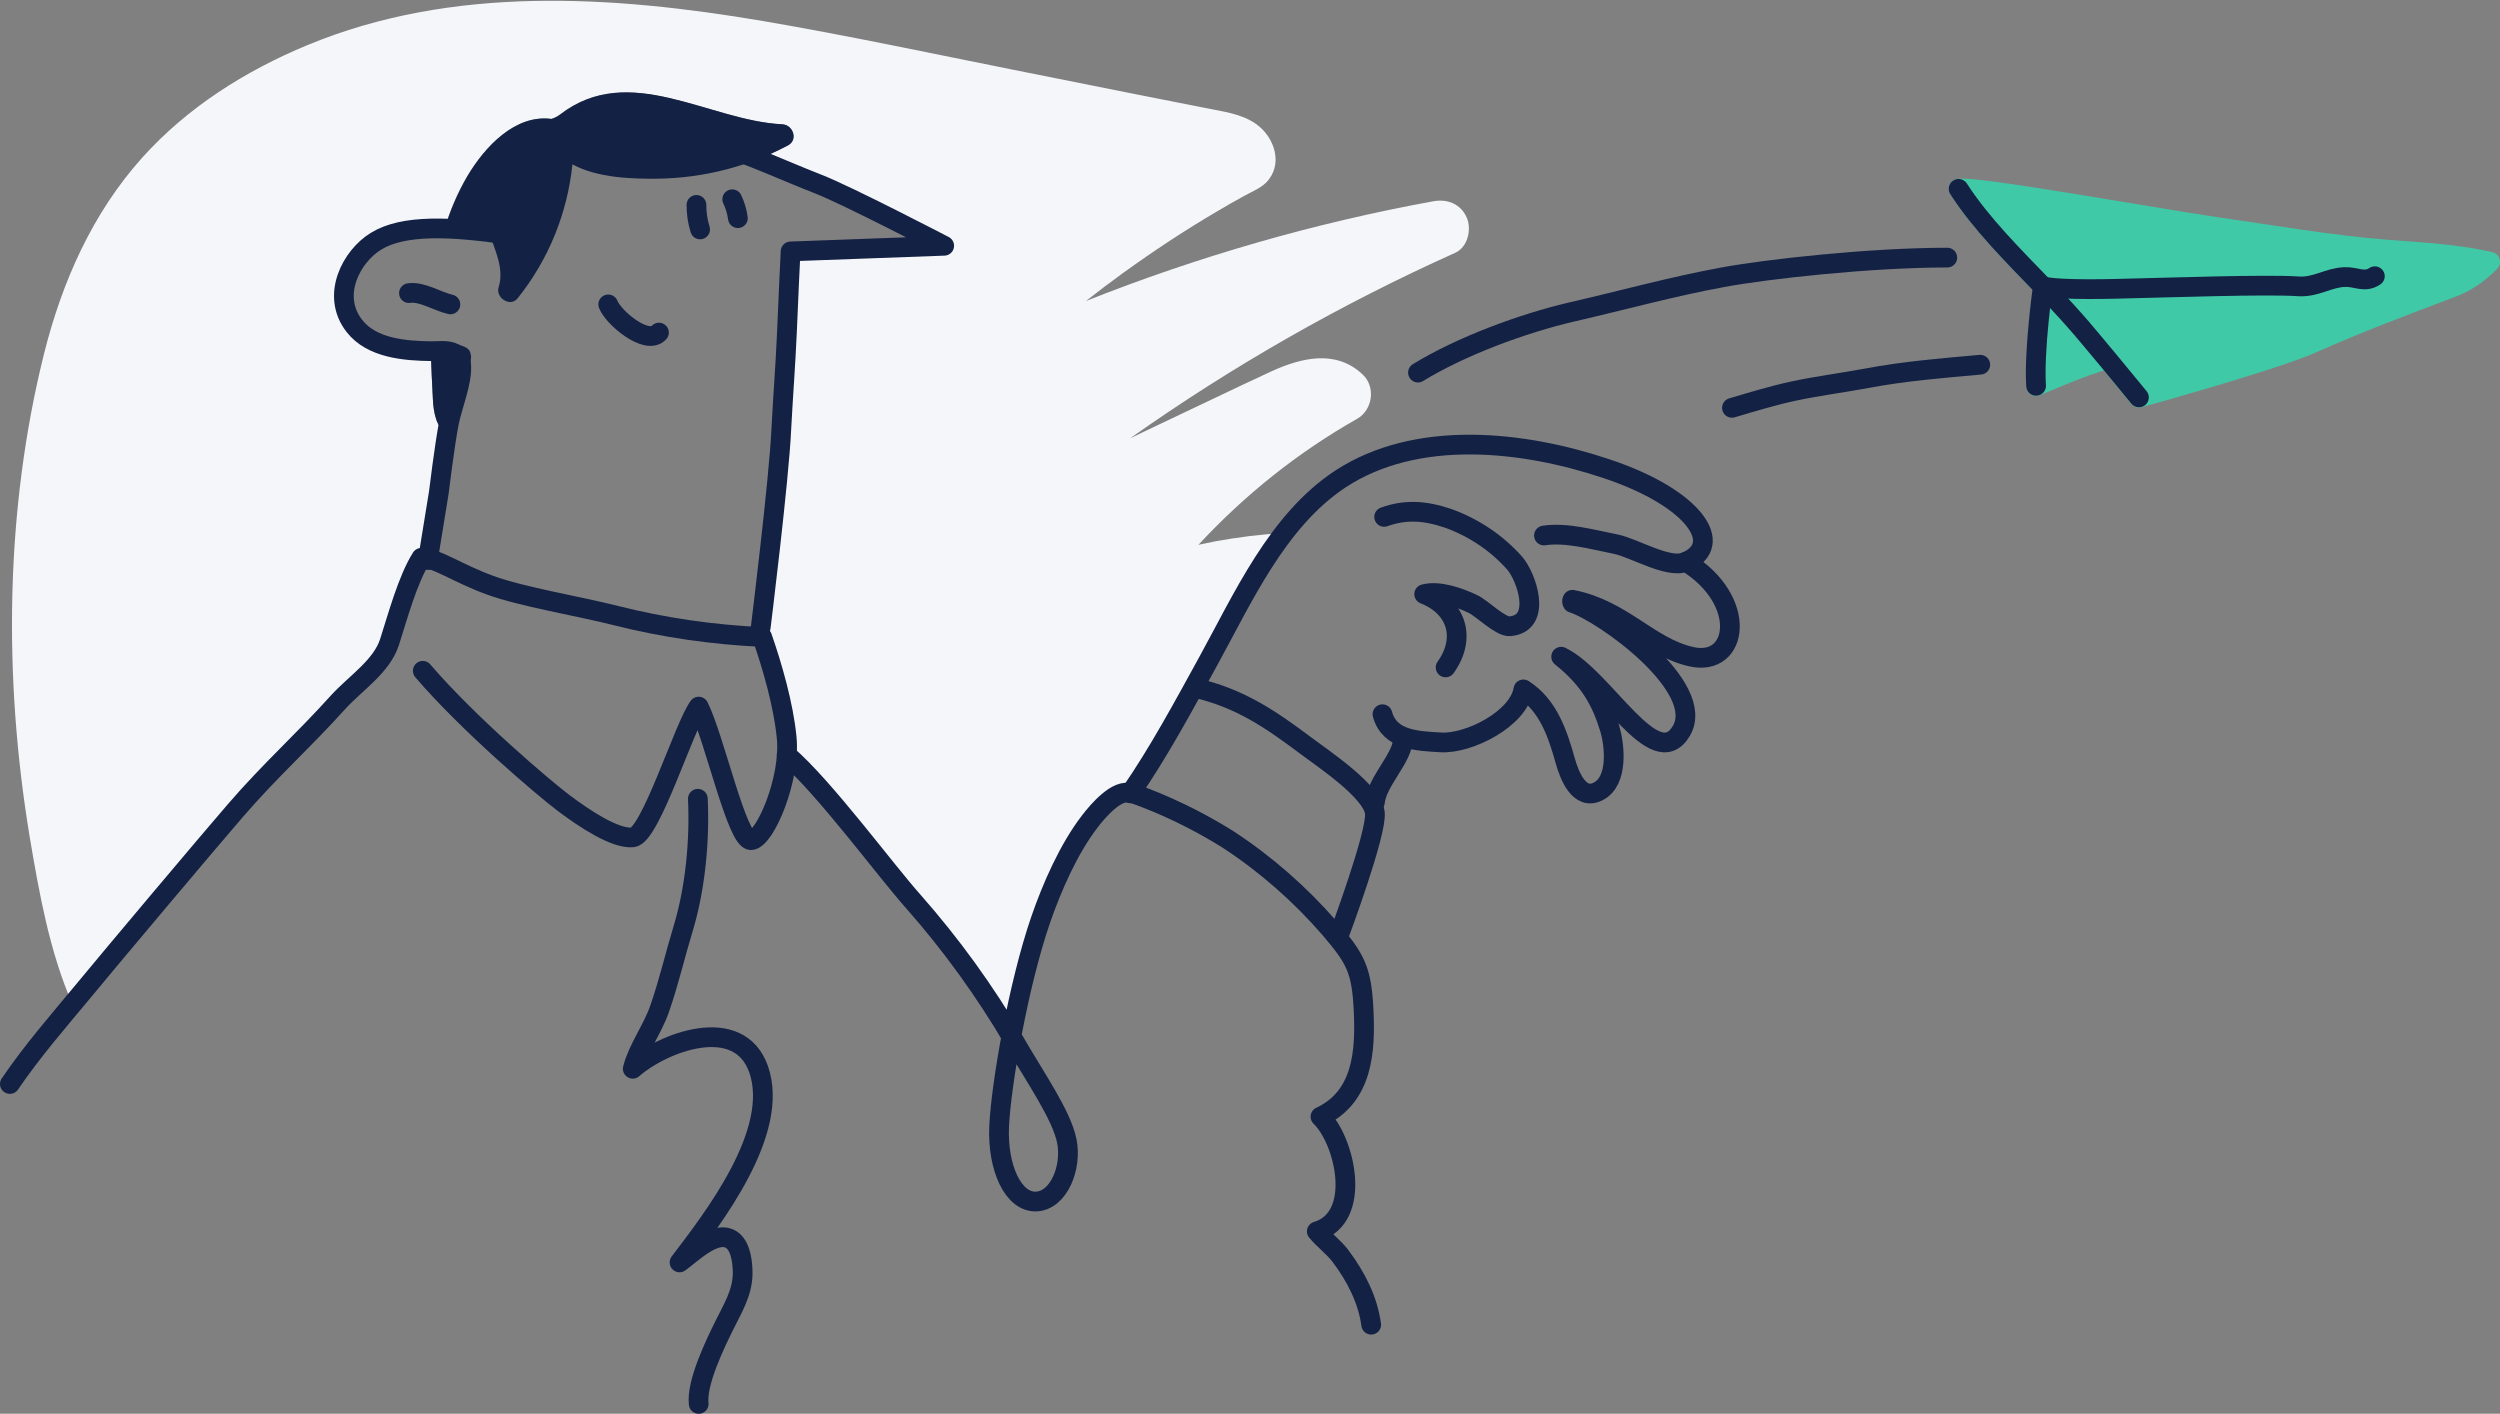 <?xml version="1.0" encoding="utf-8"?>
<!-- Generator: Adobe Illustrator 24.1.3, SVG Export Plug-In . SVG Version: 6.00 Build 0)  -->
<svg version="1.1" id="Layer_1" xmlns="http://www.w3.org/2000/svg" xmlns:xlink="http://www.w3.org/1999/xlink" x="0px" y="0px"
	 viewBox="0 0 887 501.6" style="enable-background:new 0 0 887 501.6;" xml:space="preserve">
<rect x="0" y="0" width="887" height="501.6" fill="#808080" stroke="none"/>
<style type="text/css">
	.st0{fill:#F4F6F9;}
	.st1{fill:none;stroke:#132144;stroke-width:7;stroke-linecap:round;stroke-linejoin:round;}
	.st2{fill:#132144;}
	.st3{fill:#40C9A7;stroke:#40C9A7;stroke-width:7;stroke-linecap:round;stroke-linejoin:round;}
</style>
<path id="BG" class="st0" d="M25.7,356.3l4.3-5.1c9.3-11.3,44.4-53,53.5-63.5c12.7-14.7,23.8-24.4,36.5-38.5
	c6.1-6.7,15.4-12.6,18.2-21.3c2.9-9,6.4-22.1,11.3-29.9c0.8,0,1.6,0.1,2.4,0.3l3.8-23.6c0,0,1.6-12.6,3-21.3l0,0
	c-3.9-1.1-4.9-7.4-5.1-11.6c-0.3-5.7-0.6-11.4-0.7-17.1c-9.5-0.1-21.1-1.2-27.2-9c-8.4-10.8-1-24.7,7.7-30
	c5.8-3.6,14.1-4.7,24.3-4.5l0,0c1.9-6.5,4.6-12.8,8-18.6c6.4-10.7,17.2-22.1,29.9-20.4c1.1-0.3,2.1-0.9,3.1-1.6
	c24.6-18.9,52.6,2.3,78.8,3.5c3.8,0.2,5.7,5.5,2,7.4c-3.6,1.9-7.4,3.6-11.2,5.1c7.4,3,14.7,6.2,21.8,8.9c10.3,4,44.7,21.9,44.7,21.9
	l-54.5,2c0,0-1,20.6-1.3,28.7c-0.5,11.7-1.4,22.8-2,34.5c-0.8,17.8-7.4,70.2-7.4,70.2l-0.1,3.4h0.6c3.7,10.6,7.6,24.3,8.7,35.6
	c0.2,2,0.2,4.1,0.1,6.1c13.4,11.5,34.8,40.8,44.8,51.9c13.1,14.8,24.8,30.9,34.9,47.9c2.6-14,6.2-29.3,10.3-41.3
	c4-11.6,10-25.3,17.5-35c2.2-2.9,9.2-8.2,14.5-9.8v-0.1c9.9-14.3,19-31.2,27.3-46.3c8.3-14.9,16.3-32,27.3-46.1
	c-8.2,0.5-16.4,1.5-24.5,3c-1.9,0.4-3.8,0.8-5.8,1.2c16.4-17.7,35.3-32.8,56.3-44.7c5.5-3.1,6.7-11.3,2-15.7c-9.5-9-21.8-6-32.5-1.1
	c-13,6-25.9,12.3-38.9,18.4l-11.1,5.3c36.2-25.6,74.8-47.6,115.3-65.8c4.5-2,5.9-8.4,4.1-12.5c-2.1-4.8-6.8-6.7-11.8-5.8
	c-42.2,7.7-83.5,19.6-123.3,35.4c4.3-3.4,8.7-6.7,13.1-9.9c10.8-7.8,22-15.2,33.6-22c3-1.8,6-3.5,9.1-5.2c2.6-1.5,6-2.8,8.1-4.9
	c6.3-6.4,3-16.1-3.4-20.7c-5.3-3.8-11.9-4.5-18.2-5.8l-23.3-4.6l-44.6-8.9c-29.5-5.9-59-12.2-88.8-17.3
	c-53.7-9.1-110.4-12.8-161.8,8.5c-22,9.1-42.6,22.1-58.6,39.9c-17.7,19.7-28.5,44.1-34.9,69.7C1.8,181,1.2,240.4,10.5,296.7
	C13.8,316.3,17.5,337.5,25.7,356.3z"/>
<path class="st1" d="M247.6,283.4c0.7,14.9-0.9,31.8-5.2,46c-2.9,9.5-5.1,19.2-8.4,28.6c-2.5,7.2-7.7,14.1-9.5,21.2
	c10.4-9.2,37.7-19.9,44.7,0.3c7.6,22.2-16.2,52.8-28.1,68.4c4.5-3.2,13.3-12.2,18.9-7.7c3,2.5,3.5,8.2,3.5,11.7
	c-0.1,6.9-3.6,12.4-6.6,18.5s-9.9,20.2-9,27.7"/>
<path class="st1" d="M3.5,384.6c8.1-11.9,17.3-22.4,26.5-33.5c9.3-11.3,44.4-53,53.5-63.5c12.7-14.7,23.8-24.4,36.5-38.5
	c6.1-6.7,15.4-12.6,18.2-21.3c2.9-9,6.4-22.1,11.3-29.9c4.6-0.3,12.8,5.5,24.3,9.7s30.8,7.3,44.7,10.8c17,4.3,34.4,6.8,51.9,7.6
	c3.7,10.6,7.6,24.3,8.7,35.6c1.5,14.6-7.6,36.2-12.6,36.5s-13-36.2-18.6-47.4c-5.2,7-17.1,45.8-23.4,46.4s-17.2-6.7-24.4-12.1
	S166,256.7,150,238"/>
<path class="st1" d="M279.1,267.8c13.4,11.5,34.9,40.8,44.9,52c13.5,15.3,25.5,31.9,35.8,49.5c7.5,13,16.8,26.2,18.7,35.5
	s-2.8,21.2-10.9,21.5s-13.8-12-13.1-26.8s6.8-50.1,14.7-73.1c4-11.6,10-25.3,17.5-35c2.9-3.8,9.8-11.8,14.5-9.9"/>
<path class="st1" d="M151.8,198.7l3.9-24c0,0,2-16.6,3.6-24.8c1.2-6,4.9-14.8,4.3-20.6c-0.4-4.4,1.3-2.1-2.5-4
	c-2.4-1.2-5.4-0.7-8-0.7c-9.6-0.1-21.3-1.1-27.4-9c-8.4-10.8-1-24.7,7.7-30c9.7-6,26.3-5.3,47-2.3c2.4-2,3.5-9.2,5.4-12.4
	c2.5-4.3,4.7-7.9,8.3-11.4c7.4-7,14.7-10.1,24.4-11.9c24.5-4.4,49.2,8.9,71.8,17.7c10.3,4,44.7,21.9,44.7,21.9l-54.5,2
	c0,0-1,20.6-1.3,28.7c-0.5,11.7-1.4,22.8-2,34.5c-0.8,17.8-7.3,70.2-7.3,70.2"/>
<path class="st1" d="M215.8,108c1.8,4.7,13.7,14.7,18,10"/>
<path class="st1" d="M247.1,72.7c0,2.9,0.4,5.9,1.3,8.7"/>
<path class="st1" d="M259.8,70.7c1,2.1,1.7,4.4,2,6.7"/>
<path class="st1" d="M145.1,104c4.6-0.7,10.2,3,14.7,4"/>
<path class="st2" d="M161.1,125.4c-2.4-1.2-5.4-0.7-8-0.7h-0.2c0.1,5.7,0.4,11.4,0.7,17.1c0.2,4.2,1.2,10.5,5.1,11.6
	c0.2-1.3,0.4-2.5,0.6-3.5c1.2-6,4.9-14.8,4.3-20.6C163.2,125,164.9,127.2,161.1,125.4z"/>
<path class="st2" d="M277.6,44.1c-26.2-1.3-54.3-22.4-78.8-3.5c-0.9,0.7-1.9,1.2-3.1,1.6c-12.8-1.7-23.6,9.7-29.9,20.4
	c-3.4,5.9-6.1,12.1-8,18.6c4.9,0.1,10.2,0.6,15.8,1.3c0,0,0,0.1,0,0.1c2,6.3,5.4,12.7,3.3,19.4c-1.1,3.6,4.1,7.1,6.7,3.9
	c11-13.7,17.7-30.2,19.5-47.6c8.9,4.9,21.5,5.2,30.6,5.1c16-0.3,31.8-4.3,45.9-11.8C283.3,49.6,281.4,44.3,277.6,44.1z"/>
<path class="st1" d="M401.8,281.4c11.8,4.2,23.1,9.7,33.7,16.3c13.5,8.8,25.7,19.5,36.3,31.7c9.2,10.8,11.3,14.6,12,29
	c0.7,14.4-0.2,30.8-15.3,37.8c8.8,8.5,15,35.8-1.3,40.7c2.5,3,5.9,5.5,8.3,8.6c5.8,7.7,9.8,15.8,11,24.5"/>
<path class="st1" d="M401.1,281.4c9.9-14.3,19-31.2,27.3-46.3c12.5-22.7,24.7-50.3,47.1-65.1c27.1-17.8,64.8-13.7,94.8-3.6
	c31,10.4,42,26.9,27.7,33c-6,2.5-18-4.9-24.6-6.3c-8.5-1.7-17.7-4.3-25.6-3.1"/>
<path class="st1" d="M423.8,244c16.2,3.7,27,11.2,39.7,20.7c6.4,4.8,23.4,16.1,24.3,23.7c0.8,7.1-12.6,43-12.6,43"/>
<path class="st1" d="M491.1,183.4c7.5-2.7,14.4-2.3,22.7,0.5c9.1,3.3,17.2,8.7,23.6,15.9c4.2,4.8,10,21.4-1.7,22.4
	c-3.3,0.3-9.9-6.4-13.1-7.9c-4.8-2.3-12.1-4.9-17.3-3.5c11.5,4.5,15.1,15.5,7.6,26"/>
<path class="st1" d="M490.5,253.4c2.5,9.3,12.5,9.5,20.7,10c10,0.6,27.6-8.4,29.3-18.8c8.9,5.7,12.2,15.9,14.9,25.5
	c1.3,4.6,4.8,14.2,11.6,10.7c7.4-3.7,5.8-16.7,4.2-22.1c-2.9-9.5-6.9-17.4-17.3-25.7c15.3,7.4,33.2,42.1,42.6,26.4
	c9.3-15.5-27.4-41.9-38.6-45.5c-0.2-0.3-0.2-0.8,0-1.1c18,3.6,27.3,16.9,42.2,20.2c16.7,3.8,20.4-20-2-33.7"/>
<path class="st1" d="M497.8,262c0,6.9-9.2,15-10,22.7"/>
<path class="st1" d="M503.1,132.2c15.3-9.4,37.3-17.5,54.5-21.5c17.9-4.1,35.5-9,53.5-12.3c15.5-2.9,52.3-7,79.8-7"/>
<path class="st1" d="M614.5,144.7c7.1-2.1,15-4.5,22.1-6c8.5-1.8,17.2-2.9,25.8-4.5c13.2-2.5,26.8-3.6,40.2-4.8"/>
<path class="st3" d="M847.3,88.6c-20.5-1.6-40.8-5.2-61.2-8.1c-20.5-3-87-15-91.2-13.5c7.9,12.3,19.3,23.6,30,34.7
	c0,0-3.2,22.7-2.4,35.3c0,0,17.4-7.7,25.2-9.5l0,0c5.8,7,11.2,13.6,11.2,13.6s47.3-13,61.5-19.3c16.1-7.2,32.4-13.3,48.8-19.5
	c5.4-1.9,10.3-5.2,14.3-9.4C872.3,90.2,858.8,89.5,847.3,88.6z"/>
<path class="st1" d="M758.9,141c0,0-5.4-6.6-11.2-13.6c-4.3-5.1-8.7-10.5-11.5-13.6c-3.5-4-7.4-8.1-11.3-12.1
	c-10.7-11.1-22.1-22.4-30-34.7"/>
<path class="st1" d="M842.6,98c-3.7,2.5-6.7,0.1-10.7,0.3c-5.8,0.2-10.2,3.7-16.4,3.3c-11.1-0.8-47.7,0.5-58.1,0.7
	c-6.7,0.2-26.3,0.8-32.6-0.7c0,0-3.2,22.7-2.4,35.3"/>
</svg>
